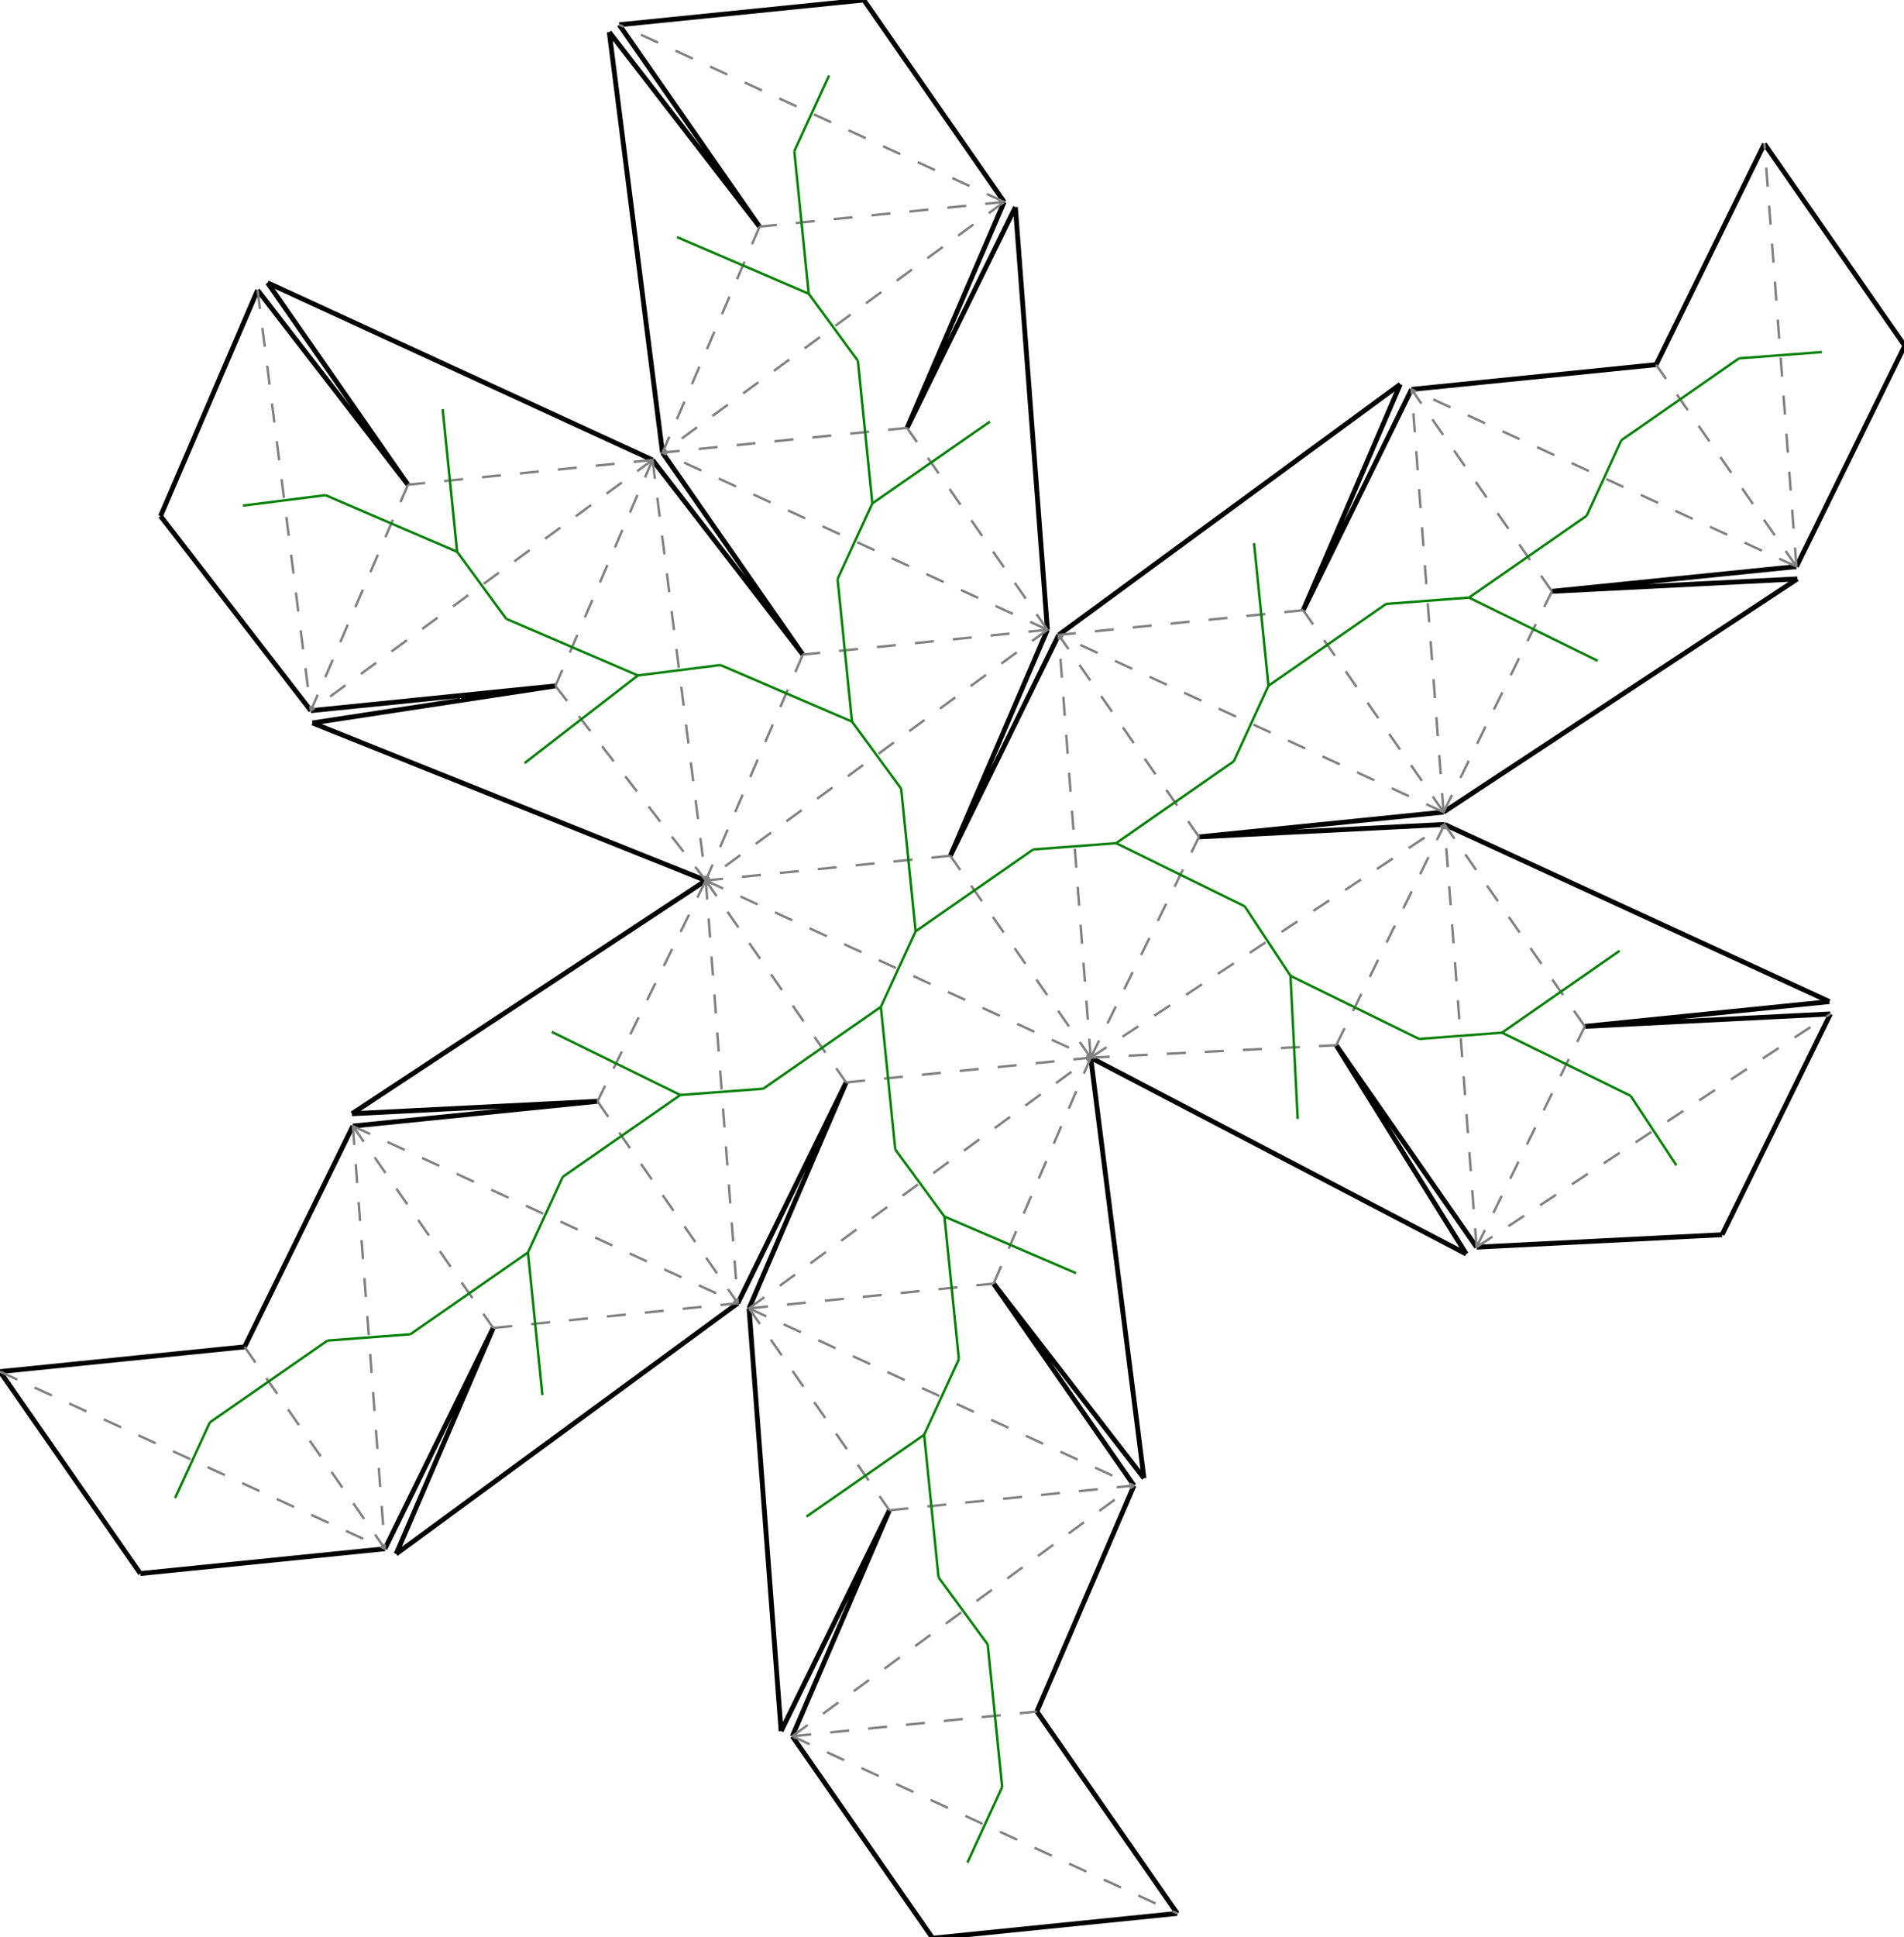 <?xml version="1.0"?>
<svg width="945" height="961" version="1.1" xmlns="http://www.w3.org/2000/svg" >
<defs>
<style type="text/css"><![CDATA[
.m {stroke:rgb(255,0,0);stroke-width:1.201;}
.v {stroke:rgb(0,0,255);stroke-width:1.201;}
.b {stroke:rgb(0,0,0);stroke-width:2.402;fill:white}
.n {stroke:rgb(128,128,128);stroke-width:1.201}
.t {stroke:rgb(0,128,0);stroke-width:1.201;}
.c {stroke:rgb(128,128,128);stroke-width:1.201;stroke-dasharray:9.45, 9.45;}
]]></style>
</defs>
<path fill="none" style="stroke:black;stroke-width:2.402;" d=" M 366.195 646.483 L 419.952 536.957 M 419.952 536.957 L 371.769 649.047 M 296.532 546.318 L 175.145 558.602 M 174.681 552.484 L 296.532 546.318 M 350.29 436.793 L 174.681 552.484 M 525.435 314.983 L 471.677 424.509 M 471.677 424.509 L 519.86 312.419 M 275.68 340.258 L 155.064 358.629 M 155.064 358.629 L 350.29 436.793 M 562.819 736.928 L 493.156 636.763 M 493.156 636.763 L 567.767 733.299 M 567.767 733.299 L 541.339 524.673 M 244.807 658.767 L 196.624 770.857 M 196.624 770.857 L 366.195 646.483 M 191.049 768.292 L 244.807 658.767 M 154.292 352.541 L 275.68 340.258 M 541.339 524.673 L 727.729 622.048 M 727.729 622.048 L 663.191 518.508 M 716.948 408.983 L 595.097 415.148 M 595.097 415.148 L 716.484 402.864 M 328.811 224.538 L 398.473 324.703 M 398.473 324.703 L 323.862 228.168 M 371.769 649.047 L 387.674 858.737 M 387.674 858.737 L 441.431 749.212 M 175.145 558.602 L 121.387 668.128 M 441.431 749.212 L 393.249 861.302 M 663.191 518.508 L 732.853 618.673 M 121.387 668.128 L 0 680.412 M 127.865 143.916 L 79.682 256.006 M 79.682 256.006 L 154.292 352.541 M 202.475 240.451 L 127.865 143.916 M 132.813 140.287 L 202.475 240.451 M 323.862 228.168 L 132.813 140.287 M 514.636 849.018 L 562.819 736.928 M 700.58 193.174 L 646.822 302.699 M 646.822 302.699 L 695.005 190.609 M 695.005 190.609 L 525.435 314.983 M 503.955 102.729 L 450.198 212.254 M 519.86 312.419 L 503.955 102.729 M 450.198 212.254 L 498.381 100.165 M 0 680.412 L 69.662 780.576 M 69.662 780.576 L 191.049 768.292 M 376.993 112.448 L 302.383 15.913 M 302.383 15.913 L 328.811 224.538 M 584.298 949.182 L 514.636 849.018 M 732.853 618.673 L 854.704 612.508 M 854.704 612.508 L 908.462 502.982 M 908.462 502.982 L 786.611 509.147 M 786.611 509.147 L 907.998 496.863 M 907.998 496.863 L 716.948 408.983 M 393.249 861.302 L 462.911 961.466 M 462.911 961.466 L 584.298 949.182 M 891.629 281.055 L 945.387 171.529 M 945.387 171.529 L 875.725 71.364 M 307.331 12.284 L 376.993 112.448 M 716.484 402.864 L 892.093 287.173 M 892.093 287.173 L 770.242 293.338 M 770.242 293.338 L 891.629 281.055 M 875.725 71.364 L 821.967 180.89 M 498.381 100.165 L 428.719 0 M 428.719 0 L 307.331 12.284 M 821.967 180.89 L 700.58 193.174" />
<path fill="none" class="c" d=" M 350.29 436.793 L 541.339 524.673 M 541.339 524.673 L 471.677 424.509 M 471.677 424.509 L 350.29 436.793 M 541.339 524.673 L 525.435 314.983 M 519.86 312.419 L 350.29 436.793 M 541.339 524.673 L 595.097 415.148 M 595.097 415.148 L 525.435 314.983 M 519.86 312.419 L 398.473 324.703 M 398.473 324.703 L 350.29 436.793 M 541.339 524.673 L 716.948 408.983 M 716.484 402.864 L 525.435 314.983 M 519.86 312.419 L 328.811 224.538 M 323.862 228.168 L 350.29 436.793 M 541.339 524.673 L 663.191 518.508 M 663.191 518.508 L 716.948 408.983 M 716.484 402.864 L 646.822 302.699 M 646.822 302.699 L 525.435 314.983 M 519.86 312.419 L 450.198 212.254 M 450.198 212.254 L 328.811 224.538 M 716.484 402.864 L 700.58 193.174 M 498.381 100.165 L 328.811 224.538 M 716.484 402.864 L 770.242 293.338 M 770.242 293.338 L 700.58 193.174 M 376.993 112.448 L 328.811 224.538 M 498.381 100.165 L 376.993 112.448 M 498.381 100.165 L 307.331 12.284 M 891.629 281.055 L 700.58 193.174 M 891.629 281.055 L 821.967 180.89 M 350.29 436.793 L 419.952 536.957 M 350.29 436.793 L 366.195 646.483 M 419.952 536.957 L 541.339 524.673 M 296.532 546.318 L 366.195 646.483 M 350.29 436.793 L 296.532 546.318 M 371.769 649.047 L 541.339 524.673 M 175.145 558.602 L 366.195 646.483 M 371.769 649.047 L 493.156 636.763 M 493.156 636.763 L 541.339 524.673 M 244.807 658.767 L 366.195 646.483 M 175.145 558.602 L 244.807 658.767 M 371.769 649.047 L 562.819 736.928 M 175.145 558.602 L 191.049 768.292 M 275.68 340.258 L 350.29 436.793 M 323.862 228.168 L 275.68 340.258 M 371.769 649.047 L 441.431 749.212 M 441.431 749.212 L 562.819 736.928 M 121.387 668.128 L 191.049 768.292 M 393.249 861.302 L 562.819 736.928 M 732.853 618.673 L 716.948 408.983 M 0 680.412 L 191.049 768.292 M 393.249 861.302 L 514.636 849.018 M 732.853 618.673 L 786.611 509.147 M 786.611 509.147 L 716.948 408.983 M 393.249 861.302 L 584.298 949.182 M 732.853 618.673 L 908.462 502.982 M 891.629 281.055 L 875.725 71.364 M 323.862 228.168 L 154.292 352.541 M 202.475 240.451 L 154.292 352.541 M 323.862 228.168 L 202.475 240.451 M 127.865 143.916 L 154.292 352.541" />
<line x1="437.194" y1="499.475" x2="454.435" y2="461.992" class="t" />
<line x1="512.817" y1="421.389" x2="454.435" y2="461.992" class="t" />
<line x1="447.276" y1="391.24" x2="454.435" y2="461.992" class="t" />
<line x1="553.957" y1="418.268" x2="512.817" y2="421.389" class="t" />
<line x1="422.874" y1="357.972" x2="447.276" y2="391.24" class="t" />
<line x1="617.795" y1="449.601" x2="553.957" y2="418.268" class="t" />
<line x1="612.339" y1="377.665" x2="553.957" y2="418.268" class="t" />
<line x1="415.714" y1="287.22" x2="422.874" y2="357.972" class="t" />
<line x1="357.542" y1="329.888" x2="422.874" y2="357.972" class="t" />
<line x1="640.493" y1="484.055" x2="617.795" y2="449.601" class="t" />
<line x1="629.58" y1="340.182" x2="612.339" y2="377.665" class="t" />
<line x1="432.956" y1="249.737" x2="415.714" y2="287.22" class="t" />
<line x1="316.611" y1="335.073" x2="357.542" y2="329.888" class="t" />
<line x1="644.086" y1="555.077" x2="640.493" y2="484.055" class="t" />
<line x1="704.331" y1="515.388" x2="640.493" y2="484.055" class="t" />
<line x1="687.962" y1="299.579" x2="629.58" y2="340.182" class="t" />
<line x1="622.421" y1="269.431" x2="629.58" y2="340.182" class="t" />
<line x1="491.338" y1="209.134" x2="432.956" y2="249.737" class="t" />
<line x1="425.796" y1="178.986" x2="432.956" y2="249.737" class="t" />
<line x1="729.102" y1="296.459" x2="687.962" y2="299.579" class="t" />
<line x1="401.395" y1="145.717" x2="425.796" y2="178.986" class="t" />
<line x1="792.94" y1="327.792" x2="729.102" y2="296.459" class="t" />
<line x1="787.484" y1="255.856" x2="729.102" y2="296.459" class="t" />
<line x1="336.062" y1="117.633" x2="401.395" y2="145.717" class="t" />
<line x1="394.235" y1="74.966" x2="401.395" y2="145.717" class="t" />
<line x1="411.477" y1="37.483" x2="394.235" y2="74.966" class="t" />
<line x1="804.725" y1="218.373" x2="787.484" y2="255.856" class="t" />
<line x1="863.107" y1="177.77" x2="804.725" y2="218.373" class="t" />
<line x1="378.812" y1="540.078" x2="437.194" y2="499.475" class="t" />
<line x1="337.672" y1="543.198" x2="378.812" y2="540.078" class="t" />
<line x1="444.354" y1="570.226" x2="437.194" y2="499.475" class="t" />
<line x1="279.291" y1="583.801" x2="337.672" y2="543.198" class="t" />
<line x1="273.834" y1="511.865" x2="337.672" y2="543.198" class="t" />
<line x1="468.755" y1="603.495" x2="444.354" y2="570.226" class="t" />
<line x1="262.049" y1="621.284" x2="279.291" y2="583.801" class="t" />
<line x1="475.915" y1="674.246" x2="468.755" y2="603.495" class="t" />
<line x1="534.088" y1="631.578" x2="468.755" y2="603.495" class="t" />
<line x1="269.209" y1="692.036" x2="262.049" y2="621.284" class="t" />
<line x1="203.667" y1="661.887" x2="262.049" y2="621.284" class="t" />
<line x1="458.673" y1="711.729" x2="475.915" y2="674.246" class="t" />
<line x1="162.527" y1="665.008" x2="203.667" y2="661.887" class="t" />
<line x1="260.344" y1="378.56" x2="316.611" y2="335.073" class="t" />
<line x1="251.278" y1="306.989" x2="316.611" y2="335.073" class="t" />
<line x1="400.291" y1="752.332" x2="458.673" y2="711.729" class="t" />
<line x1="465.833" y1="782.48" x2="458.673" y2="711.729" class="t" />
<line x1="104.146" y1="705.611" x2="162.527" y2="665.008" class="t" />
<line x1="490.234" y1="815.749" x2="465.833" y2="782.48" class="t" />
<line x1="745.471" y1="512.267" x2="704.331" y2="515.388" class="t" />
<line x1="86.904" y1="743.093" x2="104.146" y2="705.611" class="t" />
<line x1="497.394" y1="886.501" x2="490.234" y2="815.749" class="t" />
<line x1="809.309" y1="543.601" x2="745.471" y2="512.267" class="t" />
<line x1="803.852" y1="471.664" x2="745.471" y2="512.267" class="t" />
<line x1="480.152" y1="923.983" x2="497.394" y2="886.501" class="t" />
<line x1="832.006" y1="578.054" x2="809.309" y2="543.601" class="t" />
<line x1="904.247" y1="174.649" x2="863.107" y2="177.77" class="t" />
<line x1="226.877" y1="273.72" x2="251.278" y2="306.989" class="t" />
<line x1="161.544" y1="245.636" x2="226.877" y2="273.72" class="t" />
<line x1="219.717" y1="202.969" x2="226.877" y2="273.72" class="t" />
<line x1="120.613" y1="250.821" x2="161.544" y2="245.636" class="t" />
</svg>
